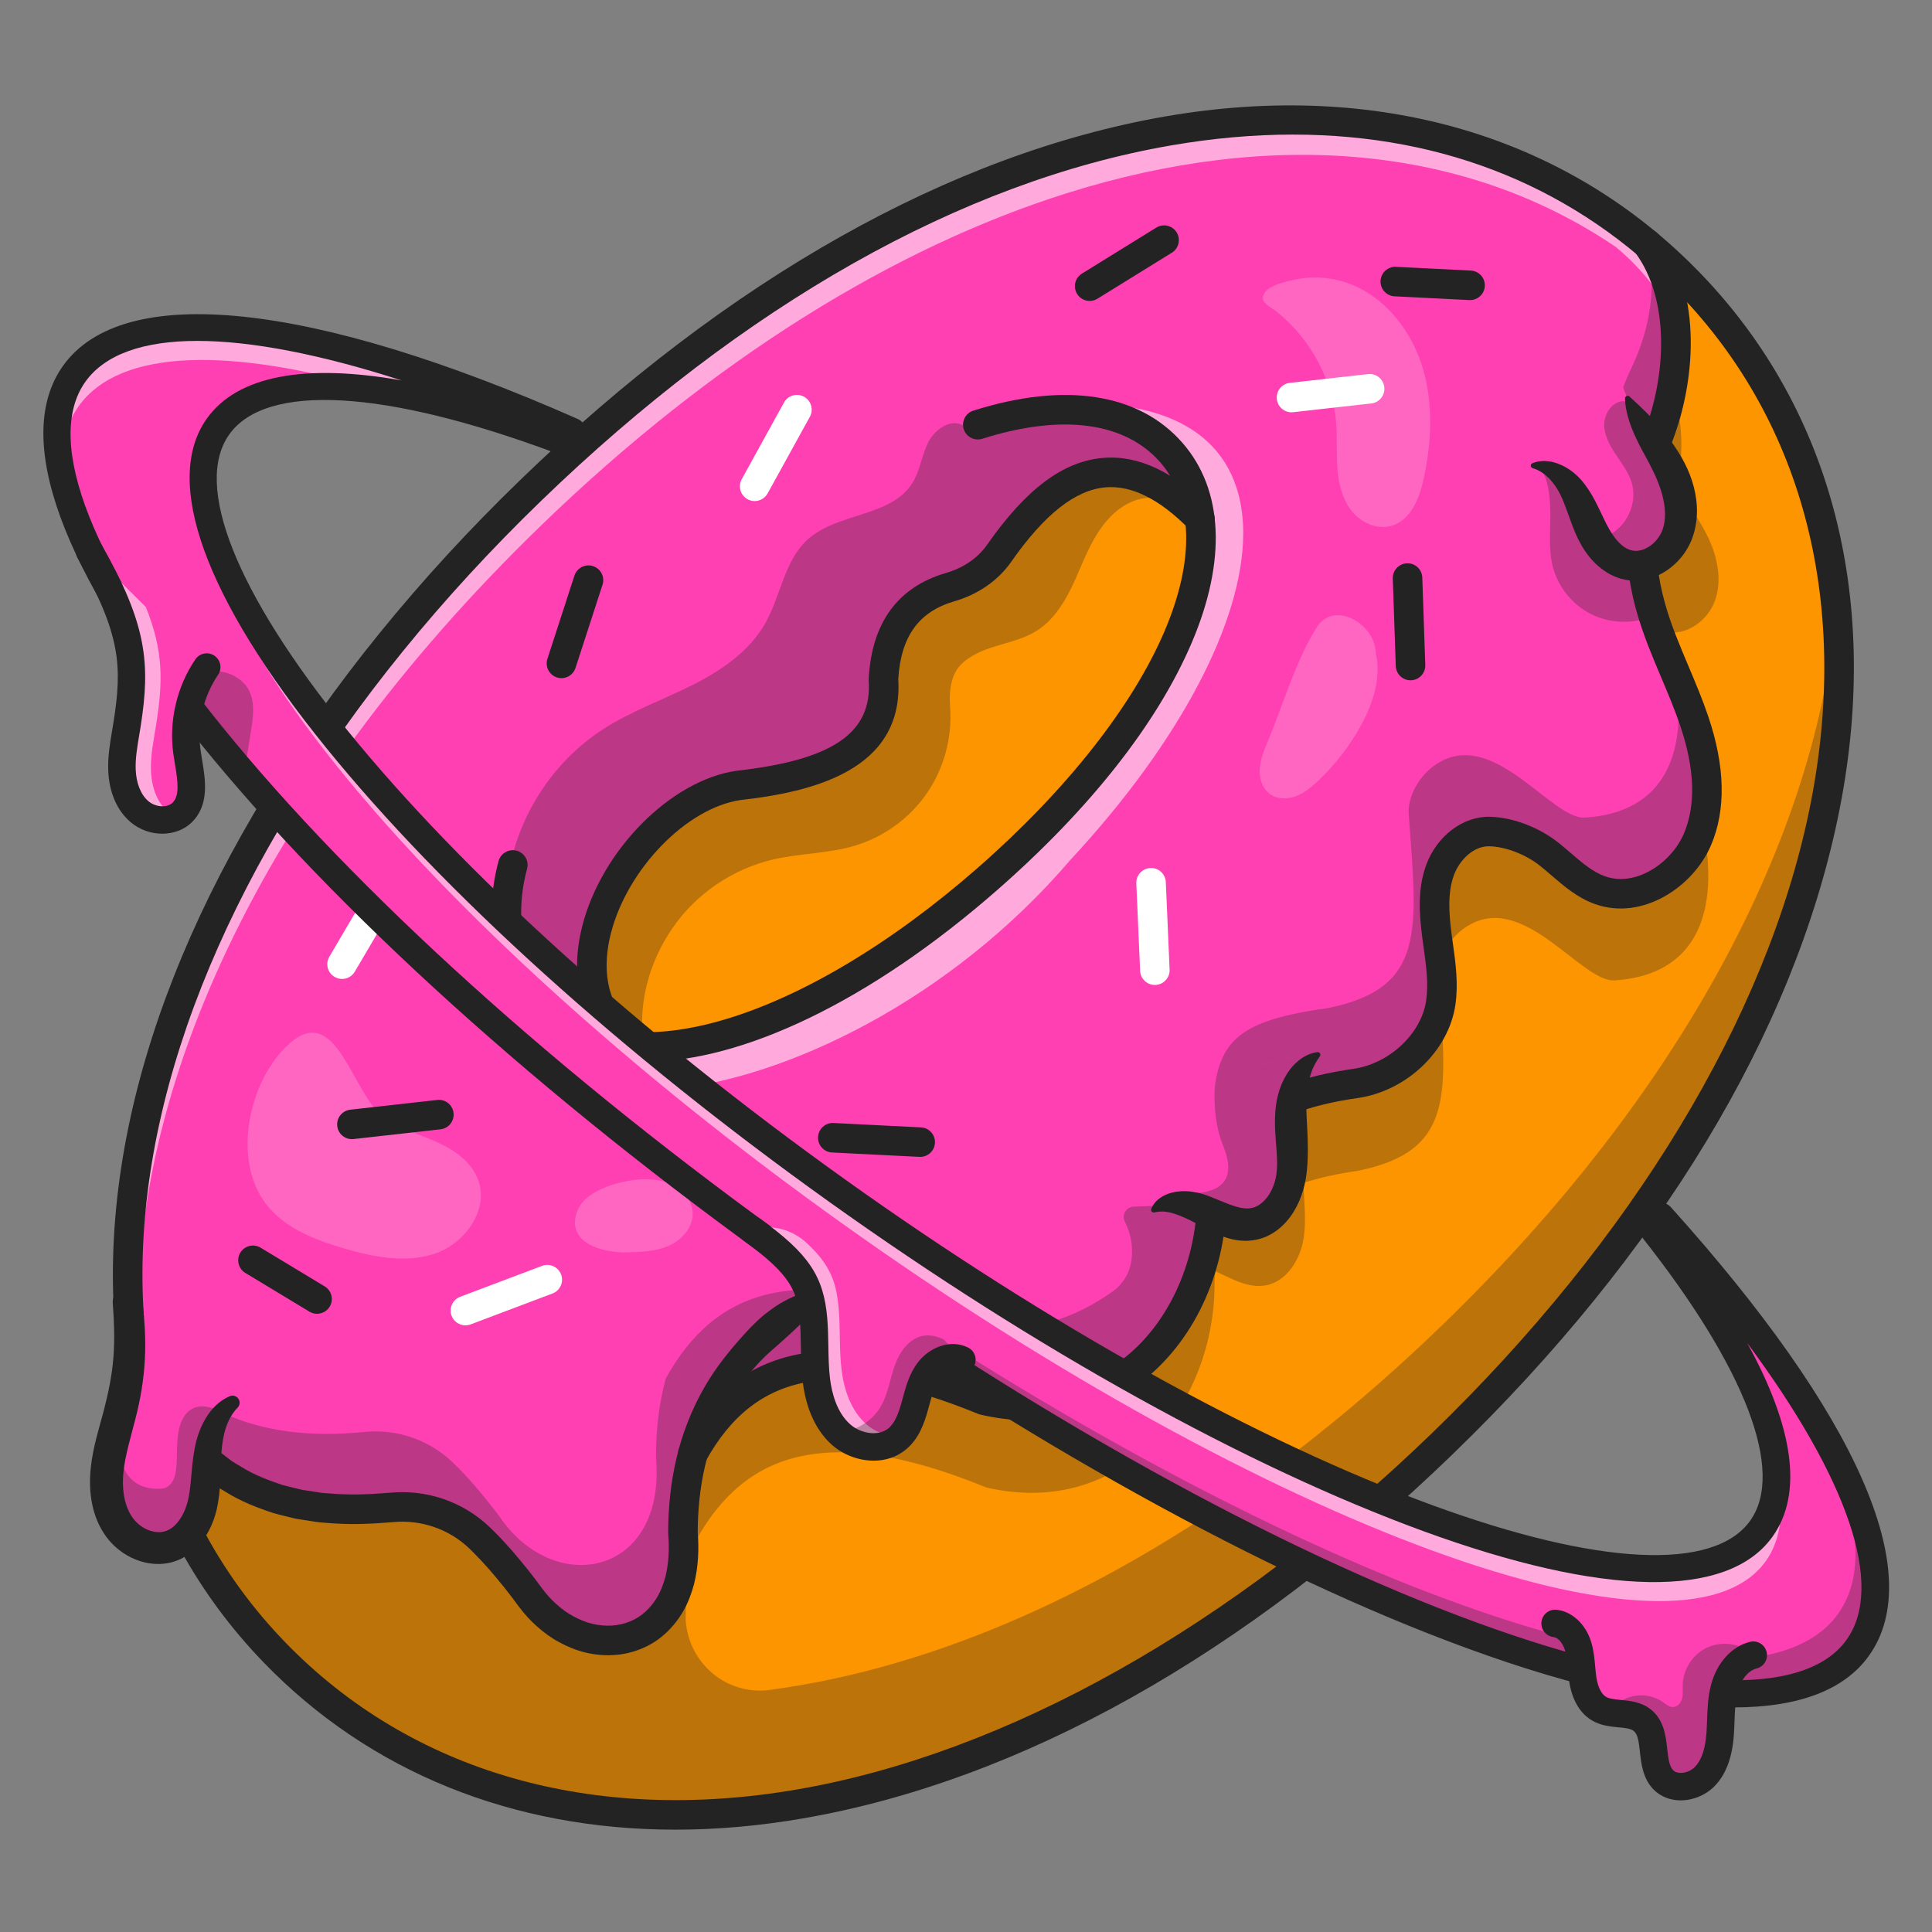 <?xml version="1.0" encoding="UTF-8"?><svg id="Layer_1" xmlns="http://www.w3.org/2000/svg" viewBox="0 0 2110.55 2110.55"><rect x="0" y="0" width="2110.55" height="2110.55" fill="#808080" stroke="none"/><defs><style>.cls-1{opacity:.3;}.cls-1,.cls-2,.cls-3,.cls-4{fill:none;}.cls-2{opacity:.4;}.cls-3{opacity:.55;}.cls-5{fill:#fc9500;}.cls-6{fill:#fff;}.cls-7{fill:#ff40b2;}.cls-8{fill:#822c43;}.cls-9{fill:#232323;}.cls-10{fill:#792937;}.cls-4{opacity:.2;}</style></defs><path class="cls-5" d="m1845.62,309.37c290.89,300.66,189.75,822.93-270,1267.72-183.61,177.6-377.66,297.7-563.08,358.64-45.45,14.98-90.33,26.4-134.58,34.17-226.47,40.23-432.01-13.72-578.22-164.86-95.82-99.11-148-222.38-158.48-359.05-21.33-278.21,130.18-612.01,438.4-910.2C994.12,134.81,1453.75,28.46,1753.38,231.72c32.8,22.17,63.61,48.01,92.25,77.65Z"/><g class="cls-1"><path class="cls-9" d="m1575.6,1577.09c-183.6,177.6-377.65,297.7-563.05,358.65-45.45,15-90.35,26.4-134.6,34.15-226.45,40.25-432-13.7-578.2-164.85-44.1-45.6-78.95-96.35-104.75-151.15-20.25-42.95-34.9-88.35-44.05-135.8,22.45,44.1,44.4,53.85,66.8,49.5,31.1-6.05,63.05-39.25,98.15-45.65,73.35-13.35,203.35,56.65,313.6,103.35,110.3,46.65,19.75-66.7,163.1-236.7,143.3-170,136.65-16.65,310,22.15,173.3,38.8,86.65-105.45,156.5-212.15,69.85-106.65,120.15-110,178.65-178.45,58.5-68.5-18.5-138.2,151.45-268.25,126.35-96.7,141.1-329.05,140.35-441.9,9.1,5.4,18,11.1,26.8,17.05,70.8,58.95,91.25,133.55,75.3,204,11.8,19.05,25.45,37.05,34.9,57.3,9.85,21.2,14.8,46,6.85,67.95-7.95,21.95-31.7,39.05-54.4,33.75-11.2-2.65-20.4-9.95-27.7-19.1-1.75,37.85,6,75.8,24.1,110.25,62.95,119.85,88.7,280.45-51.4,289.8-35.7,2.4-96.15-93.1-156.45-61.9-27.2,14.05-37.4,42.4-36.35,57.05,9.2,127.45,19.75,190.95-87.55,212.8-22.05,3.15-42,7.5-59.7,13.25.45,20.05,3.2,40.15.25,59.95-3.55,23.7-18.65,48.3-42.3,52.15-4.3.7-8.6.7-12.8.15-14.25-1.85-27.9-9.55-41.3-15.7-.45,3.15-.8,6.35-1,9.65,1.8,134.75-98.75,261.3-249.2,226.6-10.05-4.1-19.85-7.85-29.35-11.35-72.1-26-129.35-32.9-175.3-22.4-49.45,11.2-85.8,42.75-113.25,92.45-7.2,26.55-10.8,55.25-10.7,86.25.05.35.05.7.1,1.05,3.75,46.7,45.1,81.3,91.55,75.15,12.35-1.65,24.8-3.6,37.3-5.8,44.25-7.8,89.15-19.2,134.6-34.2,185.4-60.95,379.45-181.05,563.05-358.65,263-254.4,408.65-534.2,430.65-783.35,26.05,278.5-120.95,613.3-430.65,912.95Z"/></g><g class="cls-1"><path class="cls-8" d="m217.75,1567.59c-22.4,4.35-44.35-5.4-66.8-49.5-4.6-23.55-7.8-47.6-9.7-72.1-2.95-38.3-2.6-77.6,1-117.8,8.2,86.25,33.2,166.95,75.5,239.4Z"/><path class="cls-9" d="m208.53,1571c-22.76,0-41.96-16.72-59.8-51.79l-.23-.65c-4.54-23.24-7.82-47.59-9.74-72.38-2.94-38.18-2.6-77.95,1-118.22h4.98c8.26,86.88,33.55,167.08,75.17,238.36l1.78,3.04-3.46.67c-3.3.64-6.54.96-9.7.96Zm-55.19-53.75c23.14,45.29,44.14,50.55,60.43,48.45-36.68-63.78-60.49-134.56-70.93-210.76-1.66,30.9-1.36,61.36.91,90.84,1.9,24.48,5.12,48.52,9.59,71.46Z"/></g><path class="cls-7" d="m1153.51,173.09c-187.76,59.1-385.4,180.42-573.84,362.7-308.22,298.19-459.73,631.99-438.4,910.2,40.59,154.54,139.75,215.44,286.13,200.78,35.48-3.57,71.05,8.66,96.68,33.39,17.59,16.89,34.34,37.05,50.74,58.58,59.77,89.19,182.37,65.79,171.23-64.14-.09-30.96,3.48-59.67,10.68-86.22,27.49-49.7,63.79-81.26,113.28-92.46,45.93-10.53,103.2-3.6,175.27,22.42,9.5,3.49,19.3,7.21,29.38,11.32,150.42,34.72,251-91.86,249.2-226.62,4.33-68.19,60.38-105.74,156.85-119.44,107.29-21.86,96.74-85.31,87.54-212.8-1.06-14.64,9.15-43,36.33-57.05,60.32-31.19,120.75,64.32,156.49,61.93,140.08-9.37,114.35-169.99,51.38-289.8-32.95-62.72-31.72-137.22-.97-201.08,40.1-83.36,29.5-180.17-58.07-253.08-163.49-110.87-374.5-129.63-599.87-58.63Zm-346.77,684.9c94.83-10.63,163.72-38.58,158.38-116.01,2.83-49.76,23.35-86.08,72.8-100.55,21.51-6.31,40.76-18.78,53.66-37.16,54.84-78.33,125.2-133.22,219.31-37.3-11.63,166.62-107.67,257.48-171.37,335.94-162.17,199.74-448.8,240.58-448.8,240.58-109.5-81.98,6.14-269.56,116.02-285.51Z"/><g class="cls-1"><path class="cls-8" d="m150.95,1518.09c-2.9-5.55-5.75-11.7-8.6-18.45.2,14,.85,27.9,1.9,41.65,11.95,45.5,28.95,82.9,50.75,112.6-20.25-42.95-34.9-88.35-44.05-135.8Z"/><path class="cls-9" d="m192.99,1655.37c-22.07-30.06-39.28-68.23-51.15-113.44-1.14-14.46-1.79-28.53-1.98-42.25l-.18-12.81,4.99,11.81c2.92,6.93,5.71,12.9,8.51,18.26l.24.68c9.13,47.37,23.89,92.86,43.86,135.21l-4.28,2.54Zm-47.84-143.33c.32,9.62.85,19.36,1.6,29.06,8.42,31.94,19.61,60.44,33.37,84.96-13.8-34.18-24.38-70.09-31.55-107.14-1.14-2.19-2.28-4.48-3.42-6.88Z"/></g><g class="cls-1"><path class="cls-9" d="m1803.25,287.49c4.3,38.75-3.55,78.1-21.2,114.8-30.75,63.85-31.95,138.4,1,201.1,2.5,4.8,4.95,9.65,7.35,14.55-6.6-44.75.85-91.25,21.05-133.15,30.55-63.45,31.65-134.75-8.2-197.3Z"/><path class="cls-9" d="m1761.05,975.69c-35.75,2.4-96.2-93.15-156.5-61.95-27.2,14.05-37.4,42.45-36.35,57.05,9.25,127.5,19.8,190.95-87.5,212.8-96.5,13.7-152.55,51.25-156.85,119.45,1.8,134.75-98.8,261.35-249.2,226.6-10.1-4.1-19.9-7.8-29.4-11.3-72.05-26-129.35-32.95-175.25-22.4-49.5,11.2-85.8,42.75-113.3,92.45-7.2,26.55-10.75,55.25-10.65,86.2,11.15,129.95-111.5,153.35-171.25,64.15-16.4-21.55-33.15-41.7-50.75-58.6-25.6-24.7-61.2-36.95-96.65-33.35-146.4,14.65-245.55-46.25-286.15-200.79,1.15-.44.78-.3,1.93-.75,50.89,94.15,137.74,130.76,254.81,119.03,35.5-3.6,71.05,8.65,96.7,33.35,17.55,16.9,34.3,37.05,50.7,58.6,59.8,89.2,182.4,65.8,171.25-64.15-.1-30.95,3.45-59.65,10.65-86.2,27.5-49.7,63.8-81.25,113.3-92.45,45.95-10.55,103.2-3.6,175.25,22.4,9.5,3.5,19.3,7.2,29.4,11.3,62.64,14.48,121.98-2.03,169.79-35.94,9.82-6.96,17.12-17.18,19.91-28.89.02-.07.03-.14.05-.22,3.65-15.86,1.25-32.87-6.11-47.32-3.74-7.35,1.01-16.12,9.25-16.53,19.15-.95,41.26-1.75,56.91-2.85.05,1.65.05,3.3-.05,5,19.9-36.65,31.05-77.3,30.5-117.2,4.35-68.2,29.35-88.4,125.8-102.1,107.3-21.85,96.75-85.3,87.55-212.8-1.05-14.6,9.15-43,36.3-57.05,60.35-31.2,120.75,64.35,156.5,61.95,100.3-6.7,115.6-90.95,93.1-182.25,53.4,116,66.85,256.05-63.7,264.75Z"/></g><g class="cls-1"><path class="cls-8" d="m1790.4,617.94c3.4,23.45,10.65,46.4,22,67.95,4.3,8.2,8.4,16.55,12.35,25.05-7.7-31.1-19.75-63.05-34.35-93Z"/><path class="cls-9" d="m1822.49,711.99c-4.04-8.7-8.18-17.09-12.3-24.94-11.25-21.37-18.74-44.5-22.26-68.75l-2.3-15.85,7.02,14.4c15.13,31.03,27.07,63.36,34.53,93.49l-4.69,1.66Zm-25.71-74.34c4.02,16.42,9.99,32.18,17.84,47.07.06.12.12.23.18.34-5.01-15.65-11.07-31.6-18.01-47.41Z"/></g><g class="cls-3"><path class="cls-6" d="m1753.4,231.74c-163.5-110.9-374.5-129.65-599.9-58.65-187.75,59.1-385.4,180.45-573.85,362.7-308.2,298.2-459.7,632-438.4,910.2,3.45,13.1,7.3,25.55,11.6,37.3-21-278.05,130.55-611.5,438.45-909.45,188.45-182.3,386.1-303.6,573.85-362.7,225.4-71,436.4-52.25,599.9,58.6,31.05,25.85,52.45,54.75,65.3,84.95-8.5-43.85-33.05-86.4-76.95-122.95Z"/></g><g class="cls-2"><path class="cls-10" d="m1814,279.02c10.82,9.62,21.38,19.72,31.63,30.36,16.59,17.19,31.92,35.06,45.94,53.66-13.18-23.79-32.44-47.74-58.75-71.83-6.22-4.18-12.48-8.29-18.82-12.18Z"/><path class="cls-9" d="m1889.56,364.53c-13.77-18.28-29.16-36.25-45.74-53.42-9.93-10.3-20.52-20.47-31.49-30.22l2.97-4c5.51,3.38,11.34,7.15,18.91,12.24,26.01,23.76,45.94,48.14,59.54,72.69l-4.18,2.71Z"/></g><g class="cls-3"><path class="cls-6" d="m1148.04,894.16c-323.61,341.11-620.45,289.38-594.89,86.2-105.94,313.31,356.63,262.54,616.11-40.92,241.6-260.19,271.22-525-27.55-496.39,252.55,9.66,189.13,251.18,6.33,451.11Z"/></g><g class="cls-3"><path class="cls-6" d="m427.39,1646.77c-12.58,1.26-24.75,1.98-36.67,2.11,28.45,6.33,59.7,8.27,93.65,5.85-17.87-7.08-37.41-9.89-56.98-7.95Z"/><path class="cls-9" d="m456.92,1658.22c-23.71,0-46.06-2.3-66.74-6.9l-21.13-4.7,21.65-.24c11.77-.13,23.69-.82,36.45-2.09h0c19.72-1.94,39.83.85,58.15,8.12l10.18,4.04-10.93.78c-9.39.67-18.62,1-27.64,1Zm-43.1-7.78c18.08,2.44,37.26,3.29,57.36,2.51-14.09-3.86-28.92-5.15-43.53-3.69-4.71.47-9.31.86-13.83,1.18Z"/></g><path class="cls-9" d="m737.83,1998.76c-177.36,0-333.75-62.73-449.68-182.55-144.97-149.84-196.7-361.23-145.66-595.22,50.75-232.67,202.04-480.13,426-696.81,226.45-219.09,470.15-356.37,704.74-397.02,231.14-40.03,438.54,20.69,583.99,171.03h0c145.46,150.35,198.97,361.41,150.68,594.29-49.01,236.38-194.61,477.12-421.04,696.19-226.44,219.07-471.86,356.63-709.73,397.79-47.57,8.24-94.12,12.3-139.29,12.3ZM1412.63,147.01c-43.18,0-87.87,3.96-133.91,11.94-228.19,39.54-466.03,173.85-687.82,388.42-219.44,212.3-367.5,453.97-416.91,680.5-48.66,223.11.11,424.09,137.33,565.92,137.81,142.44,336.79,199.57,560.29,160.9,228.16-39.49,474.2-177.71,692.8-389.19,218.6-211.49,364.88-452.83,411.89-679.56,46.05-222.1-4.48-422.87-142.28-565.31-110.99-114.73-254.94-173.61-421.39-173.61Z"/><path class="cls-9" d="m705.61,1159.85c-52.9,0-96.97-16.68-127.73-51.24-38.18-42.95-50.31-104.14-33.26-167.88,2.3-8.61,11.14-13.7,19.75-11.42,8.6,2.3,13.72,11.14,11.41,19.75-14.19,53.08-4.64,103.42,26.2,138.11,77.96,87.6,273.92,29.14,465.95-138.97,96.74-84.68,169.3-176.63,204.33-258.9,33.03-77.58,31.29-143.06-4.9-184.39-38.46-43.99-107.46-53.08-194.3-25.58-8.5,2.69-17.55-2.01-20.25-10.51-2.69-8.49,2.02-17.55,10.51-20.24,99.82-31.6,180.9-19.15,228.32,35.09,44.79,51.15,48.46,128.67,10.31,218.27-37.43,87.91-111,181.46-212.77,270.53-139.13,121.8-278.69,187.38-383.57,187.38Z"/><path class="cls-9" d="m690.74,1159.63c-3.36,0-6.75-1.05-9.65-3.22-44.32-33.18-60.31-84.56-45.03-144.67,21.15-83.14,96.66-159.27,168.34-169.7.17-.02.35-.04.52-.06,104.97-11.8,148.06-41.37,144.09-98.88-.05-.67-.05-1.35-.01-2.02,3.45-61.04,31.84-99.78,84.38-115.14,19.21-5.62,34.76-16.29,44.97-30.88,42.76-61.08,83.09-91.22,126.9-94.84,38.48-3.24,77.88,15.48,117.13,55.48,6.24,6.36,6.14,16.57-.22,22.81-6.36,6.25-16.57,6.15-22.81-.22-32.21-32.82-62.97-48.31-91.44-45.92-33.06,2.73-66.8,29.29-103.13,81.19-14.46,20.66-36.02,35.65-62.35,43.34-38.84,11.36-58.29,38.39-61.17,85.04,6.2,100.17-95.3,123.37-172.47,132.07-58.85,8.73-123.59,75.38-141.48,145.7-8.39,33-9.46,79.03,33.1,110.89,7.13,5.34,8.58,15.44,3.24,22.58-3.17,4.23-8.02,6.46-12.92,6.46Z"/><path class="cls-9" d="m146.43,1444.34c5.6,7.49,9.87,15.15,13.93,22.81,4.17,7.59,8.41,14.99,11.93,22.64,3.64,7.59,7.8,14.8,11.52,22.25,1.69,3.82,4.13,7.16,6.19,10.73l6.18,10.7c4.39,6.91,9.12,13.56,13.63,20.39l7.72,9.43c2.62,3.1,4.98,6.48,8.02,9.16,5.86,5.56,11.33,11.66,18,16.27l9.64,7.37c3.4,2.19,6.92,4.19,10.36,6.31,13.72,8.61,29.01,14.46,44.47,19.65,3.93,1.14,7.96,1.99,11.93,3.01,4.01.89,7.91,2.18,12.01,2.77l12.26,1.88c4.09.63,8.15,1.37,12.34,1.52,16.57,1.49,33.36,1.76,50.21.8l26.39-1.85c9.94-.46,19.92.17,29.72,1.85,19.59,3.36,38.42,10.98,54.83,22.23l6.04,4.38,5.79,4.7,5.53,5.02,4.95,4.85c6.51,6.5,12.7,13.21,18.68,20.03,11.85,13.67,23.25,27.74,33.53,42.05,4.85,6.35,9.84,12.12,15.64,17.17,5.68,5.1,11.81,9.65,18.39,13.16,6.55,3.57,13.42,6.43,20.49,8.18,7.07,1.7,14.27,2.41,21.31,2.01,14.08-.77,27.48-6.14,37.59-15.7,5.09-4.73,9.44-10.37,13.03-16.64,3.55-6.32,6.09-13.36,8.14-20.62,3.69-14.75,4.53-30.74,3.17-46.85v-.07c-.04-.42-.06-.86-.06-1.28,0-27.22,2.69-54.7,9.05-81.57,6.33-26.85,16.43-53.03,30.26-77.11,13.71-24.23,31.68-45.54,50.5-65.67,4.9-4.83,9.79-9.74,15.11-14.09,5.49-4.13,10.89-8.4,16.78-11.94,5.94-3.45,12.05-6.65,18.51-9.14,6.63-2.23,13.37-4.19,20.73-4.88,3.29-.31,6.21,2.11,6.52,5.41.12,1.26-.16,2.46-.74,3.49l-.15.27c-3.61,6.44-7.83,11.61-12.16,16.51-4.27,4.96-8.61,9.64-13.28,13.84-4.55,4.34-9.04,8.64-13.73,12.71-4.7,4.05-9.11,8.36-13.91,12.3-18.77,16.21-33.87,36.1-46.2,57.29-12.22,21.31-21.16,44.43-26.83,68.48-5.7,24.05-8.18,48.98-8.18,74.05l-.06-1.34c1.58,18.85.76,38.41-4.1,57.75-2.67,9.63-6.13,19.2-11.19,28.23-5.1,8.98-11.54,17.42-19.33,24.62-15.47,14.64-36.66,23.12-57.58,24.18-10.48.6-20.93-.48-30.93-2.91-9.99-2.48-19.46-6.41-28.3-11.24-8.89-4.79-16.98-10.78-24.35-17.39-7.45-6.5-14.01-14.08-19.79-21.67-10.2-14.21-20.97-27.44-32.1-40.3-5.6-6.37-11.32-12.58-17.24-18.48l-4.45-4.37-4.22-3.84-4.43-3.6-4.62-3.35c-12.56-8.62-27.03-14.48-42.06-17.05-7.51-1.29-15.16-1.77-22.76-1.42l-26.15,1.84c-18.21,1.04-36.61.77-55.01-.9-4.6-.19-9.19-.98-13.78-1.69l-13.77-2.13c-4.59-.68-9.1-2.09-13.65-3.12-4.53-1.16-9.1-2.15-13.59-3.47-17.8-5.89-35.52-12.77-51.63-22.8-4.04-2.47-8.14-4.85-12.1-7.43l-11.31-8.59c-7.86-5.37-14.28-12.35-21.4-18.6-3.64-3.06-6.53-6.79-9.76-10.23l-9.45-10.54c-5.61-7.49-11.31-15.02-16.4-22.86-4.55-8.12-9.48-16.12-13.26-24.57-1.86-4.24-3.56-8.54-5.33-12.81-1.72-4.28-3.67-8.48-4.81-12.94-2.48-8.85-4.92-17.71-6.17-26.81-.94-9.18-1.66-18.35-1.05-27.69.2-3.12,2.89-5.48,6.01-5.28,1.71.11,3.19.97,4.15,2.24l.24.32Z"/><path class="cls-9" d="m756.7,1604.56c-2.64,0-5.31-.65-7.78-2.01-7.8-4.31-10.63-14.12-6.32-21.92,62.53-113.24,169.62-134.36,336.94-66.39,56.55,12.74,108.49,1.67,150.26-32.03,49.01-39.52,78.87-108.11,77.92-178.99,0-.41,0-.83.03-1.24,4.7-73.7,62.11-118.9,170.65-134.34,39.36-5.6,74.31-38.38,79.57-74.64,2.7-18.61,0-37.96-2.84-58.44-.45-3.26-.91-6.52-1.34-9.78-3.46-26.12-5.34-53.87,4.21-79.89,11.63-31.69,40.13-53.17,69.44-52.65,25.16.59,54.03,11.56,75.35,28.62,4.38,3.51,8.68,7.2,12.97,10.89,12.41,10.68,24.13,20.77,37.53,25.54,33.95,12.06,72.68-14.9,86.21-46.66,13.27-31.15,11.93-70.79-3.99-117.82-5.95-17.58-13.43-35.27-20.65-52.37-9.75-23.08-19.84-46.94-26.89-71.93-18.31-64.94-15.13-135.4,8.97-198.42,22.56-58.98,28.01-141.91-10.65-194.22-5.29-7.16-3.78-17.26,3.39-22.55,7.17-5.3,17.26-3.78,22.56,3.38,49.05,66.37,38.65,162.64,14.83,224.92-21.63,56.58-24.49,119.84-8.05,178.13,6.5,23.05,15.76,44.95,25.55,68.13,7.45,17.64,15.16,35.88,21.49,54.58,18.54,54.77,19.58,102.14,3.11,140.81-19.56,45.9-75.14,82.74-126.69,64.4-19.08-6.78-33.66-19.34-47.77-31.47-4-3.45-8-6.89-12.08-10.16-15.83-12.67-37.79-21.13-55.95-21.56-17.45-.16-32.54,15.54-38.4,31.51-7.14,19.46-5.43,42.52-2.52,64.55.42,3.18.87,6.37,1.31,9.57,3.04,21.81,6.18,44.37,2.82,67.52-7.33,50.49-53.31,94.32-106.95,101.94-92.26,13.12-139.03,47.1-142.96,103.86.91,81.53-32.68,157.71-89.93,203.88-50.08,40.39-111.98,53.55-179.01,38.06-.84-.19-1.67-.45-2.46-.78-154.01-62.85-243.05-47.42-297.74,51.62-2.94,5.33-8.45,8.33-14.13,8.33Z"/><path class="cls-7" d="m1410.25,1213.34c-.9,23.95,3.75,48.1.2,71.8-3.55,23.7-18.65,48.3-42.3,52.15-4.3.7-8.6.7-12.8.15-14.35-1.85-28.15-9.7-41.65-15.85-17.5-7.9-40.25-12.35-54.2.9,0,0-9.9-85.95,67.7-136.35l.6-.4c24.55-15.85,57.8-28.1,102.8-33,3.2-.4,1.32-2.16,4.67-2.46,10.7-.9-1.35,9.35-10,20-10.6,13.15-14.57,29.86-15.02,43.06Z"/><path class="cls-9" d="m1441.76,1154.1c-8.41,11.42-11.39,22.32-13.14,33.96-.81,5.78-1.33,11.61-1.48,17.5-.12,2.95-.09,5.87.05,8.86.12,3.09.16,6.21.39,9.41.65,12.77,1.5,26.67.97,41.64-.27,7.49-.87,15.15-2.24,23.09-1.47,8.19-3.79,16.12-7.13,23.79-3.41,7.61-7.67,15.09-13.62,21.8-5.85,6.72-13.37,12.8-22.43,16.76-9.08,3.92-19.43,5.25-28.64,4.25-9.3-.98-17.42-3.68-24.56-6.78-7.12-3.12-13.45-6.52-19.23-9.79-3-1.66-5.57-3.02-8.11-4.29-2.58-1.31-5.17-2.58-7.77-3.71-5.2-2.38-10.31-4.34-15.61-5.76-2.64-.65-5.31-1.11-8.28-1.35-2.87-.03-6,.16-9.57.95l-.33.07c-1.59.35-3.16-.65-3.51-2.24-.13-.6-.07-1.2.14-1.74,1.54-3.83,4.17-7.49,7.61-10.3,3.41-2.83,7.46-4.95,11.66-6.41,8.42-2.78,17.17-3.05,25.27-1.97,4.07.56,8.04,1.42,11.87,2.61,3.91,1.13,7.57,2.7,10.81,3.95,6.66,2.59,12.68,5.3,18.3,7.37,5.6,2.03,10.7,3.64,15.11,4.1,4.45.62,8.16.17,11.87-.96,7.32-2.51,14.99-9.95,19.43-19.9,2.29-4.89,3.93-10.25,4.7-15.63.87-5.64.97-11.77.76-18.03-.43-12.56-2.38-26.09-2.27-40.84.06-3.67.16-7.43.47-11.22.38-3.88.92-7.83,1.64-11.71,1.55-7.75,3.99-15.43,7.71-22.65,3.69-7.18,8.55-14.03,14.92-19.37,6.18-5.42,13.87-9.25,21.67-10.19,1.59-.19,3.03.94,3.22,2.53.09.76-.12,1.48-.54,2.06l-.1.14Z"/><path class="cls-7" d="m255.15,1531.64c-4.85,3.1-8.9,6.95-12.35,11.4-8.65,11.1-13.25,25.65-15.3,39.85-2.9,19.85-1.85,40.2-6.2,59.8-4.3,19.55-15.6,39.3-34.45,46.15-20.6,7.45-44.7-3.5-57.15-21.5-12.5-18-15.05-41.3-12.55-63.05,1.75-15.2,5.7-29.95,9.75-44.75,1.75-6.4,3.5-12.75,5.05-19.2,10.65-43.1,11.7-74.2,7.3-118.4l115.9,109.7Z"/><path class="cls-9" d="m155.3,1420.34c2.65,20.94,4.17,42.66,2.95,64.65-1.11,21.98-4.86,43.7-10.18,64.44-5.27,20.7-11.15,39.74-13.13,57.88-2.03,17.86.44,35.61,8.39,48.36,3.72,6.06,9.19,11.11,15.58,14.37,6.34,3.25,13.17,4.43,18.87,3.33,5.66-.96,11.22-4.31,15.94-9.92,4.73-5.58,8.47-13.18,10.78-21.26,4.81-16.48,3.87-37.13,8.07-59.28,2.03-11.25,5.73-22.65,11.88-33.05,6.01-10.36,15.2-19.91,26.62-24.67,3.94-1.64,8.46.22,10.1,4.16,1.21,2.91.52,6.13-1.51,8.28l-.39.41c-12.07,12.76-16.03,30.37-17.35,48.76-1.27,18.8.07,40.11-5.6,63.88-3.06,11.84-8.05,23.51-16.34,34.05-8.16,10.46-20.62,19.62-35.38,22.61-14.67,3.01-29.24.07-41.34-5.87-12.15-5.93-22.6-15.26-29.93-26.67-7.17-11.08-11.38-23.44-13.36-35.55-2.02-12.15-2.03-24.13-.81-35.75,2.44-23.11,9.29-43.7,14.33-63,4.98-19.3,8.95-38.41,10.41-57.73,1.54-19.31.75-39.06-.69-59.25-.64-8.89,6.05-16.61,14.93-17.25,8.57-.62,16.07,5.65,17.16,14.07Z"/><path class="cls-7" d="m1767.09,390.09c-.28,23.35,9.85,45.6,22,65.54s26.58,38.61,36.44,59.78c9.86,21.17,14.82,45.96,6.87,67.93-7.94,21.96-31.69,39.07-54.43,33.75-17.2-4.02-29.64-19.08-37.71-34.79-8.06-15.71-13.14-32.97-22.8-47.75-9.66-14.78-25.74-27.26-43.34-25.78"/><path class="cls-9" d="m1780.06,433.16c12.9,11.7,24.07,22.5,34.87,35.16,5.36,6.28,10.35,13.09,15.14,20.32,4.89,7.2,9.31,14.9,13.19,23.33,7.54,16.81,12.19,36.02,9.97,56.29-1.21,10.11-3.86,20.09-9.24,29.73-5.19,9.4-12.4,17.27-20.92,23.6-8.55,6.26-18.83,10.8-30.25,12.32-5.72.56-11.64.57-17.45-.61-5.73-1.1-11.18-3.13-16.15-5.73-19.91-10.77-31.08-28.64-38.09-44.91-6.91-16.26-10.86-31.03-16.94-43.06-2.99-6-6.89-11.66-11.59-16.67-4.82-4.85-10.46-9.14-18.25-11.48l-.14-.04c-1.5-.45-2.35-2.03-1.9-3.53.25-.83.85-1.46,1.59-1.78,8.62-3.74,19.41-3.05,28.5.58,9.29,3.49,17.38,9.44,24.04,16.64,13.17,14.68,19.62,31.45,26.33,44.85,3.33,6.85,6.5,12.6,10.3,17.9,3.78,5.19,7.96,9.51,12.36,12.19,4.45,2.75,8.87,3.82,13.68,3.43,2.43-.32,4.94-.89,7.44-1.91,2.44-1.17,4.93-2.45,7.19-4.26,4.6-3.42,8.43-8.2,10.92-13.22,2.41-4.79,3.81-10.99,4.19-17.14.62-12.48-2.6-26.09-7.89-39.25-2.65-6.59-5.99-13.33-9.5-20.17-3.6-6.82-7.61-13.69-11.27-21.05-7.23-14.6-14.34-31.14-15.02-49.28-.06-1.6,1.19-2.95,2.8-3.01.79-.03,1.51.26,2.06.74l.04.03Z"/><g class="cls-1"><path class="cls-9" d="m1293.86,560.6c-11.72-16.5-35.81-20.73-54.76-13.63-18.95,7.1-33.21,23.26-43.32,40.78-10.11,17.53-16.82,36.79-25.73,54.95-8.92,18.16-20.61,35.78-37.77,46.51-13.05,8.16-28.32,11.78-43.05,16.23-14.73,4.45-29.74,10.21-40.29,21.41-10.55,11.2-12.29,29.86-11.08,45.2,2.6,33-6.4,66.8-25.08,94.13-18.68,27.33-46.9,47.99-78.59,57.55-29.12,8.78-60.25,8.31-89.87,15.23-44.13,10.31-84.07,37.58-109.73,74.93-25.66,37.35-37.86,82.57-31.66,127.46-44.55,2.29-89.7-17.97-117.6-52.78-27.91-34.81-36.69-86.02-30.32-130.18,9.44-65.37,48.28-125.93,103.77-161.77,30.14-19.47,64.3-31.66,96.41-47.67s63.4-37.14,80.99-68.42c16.83-29.93,20.62-68.1,46.07-91.16,32.83-29.75,91.69-24.41,114.77-62.23,8.13-13.33,9.85-29.64,16.8-43.62,6.95-13.98,23.44-26.01,37.53-19.28,50.45-24.49,113.29-27.93,166.44-10.04,53.15,17.89,97.22,66.97,99.56,123-2.6-6.92-16.27-14.93-23.46-16.61Z"/></g><g class="cls-1"><path class="cls-9" d="m1774.24,438.14c-12.07-.08-21.31,12.37-21.76,24.43-.45,12.06,5.58,23.38,12.26,33.43,6.68,10.06,14.3,19.82,17.77,31.38,6.64,22.12-5.31,48.26-26.38,57.71-5.59-17.83-14.86-32.4-25.87-47.5-11.01-15.09-28.41-26.82-47.07-26.08,9.46,14.76,10.54,36.39,10.4,53.93-.14,17.53-1.71,35.34,2.39,52.39,5.43,22.59,21.19,42.48,41.94,52.94,20.75,10.46,46.11,11.3,67.5,2.23-1.96-17.22-3.08-36.28-5.04-53.5,24.68-10.38,42.85-35.92,45.13-62.59,1.99-23.29-7.28-46.41-21-65.34-13.71-18.92-32.48-38.27-50.26-53.43Z"/></g><g class="cls-1"><path class="cls-9" d="m1410.45,1285.14c-3.55,23.7-18.65,48.3-42.3,52.15-4.3.7-8.6.7-12.8.15-28.9-15.8-59.85-33.6-59.85-33.6,46.85.6,53.15-21.9,40.65-52.3s-8.95-65.4-8.95-65.4l.6-.4c24.55-15.85,57.8-28.1,102.8-33,3.4,7.2-5.33,17.54-5.33,17.54-10.6,13.15-14.57,29.86-15.02,43.06-.9,23.95,3.75,48.1.2,71.8Z"/></g><g class="cls-1"><path class="cls-9" d="m242.8,1543.04c-8.65,11.1-13.25,25.65-15.3,39.85-2.9,19.85-1.85,40.2-6.2,59.8-4.3,19.55-15.6,39.3-34.45,46.15-20.6,7.45-44.7-3.5-57.15-21.5-12.5-18-15.05-41.3-12.55-63.05,1.75-15.2,5.7-29.95,9.75-44.75,1.85,4.1,2.9,9.2,2.95,15.5.65,61.3,50,50.65,50,50.65,22.5-8.75,6.3-51.25,20-76.25,13.8-25,42.95-6.4,42.95-6.4Z"/></g><g class="cls-4"><path class="cls-6" d="m423.28,1223.94c17.4,10.43,37.28,15.9,55.68,24.46,18.4,8.55,36.31,21.43,43.37,40.45,11.91,32.07-13.52,68.53-45.73,80.05-32.21,11.52-67.92,4.5-100.77-5.09-31.82-9.28-64.68-22.08-85.02-48.26-37.77-48.6-19.12-135.76,25.17-175.34,53.56-47.86,69.29,60.94,107.29,83.72Z"/></g><g class="cls-4"><path class="cls-6" d="m704.68,1288.26c11.66-.06,23.62,1.95,33.61,7.96,9.99,6.01,17.73,16.5,18.37,28.15.88,15.71-11.21,29.81-25.54,36.31s-30.54,7.01-46.27,7.42c-25.6.65-67.24-9.77-54.32-44.9,9.12-24.78,51.48-34.81,74.14-34.94Z"/></g><path class="cls-6" d="m1410.84,450.4c-8.1,0-15.08-6.09-16.01-14.33-.99-8.85,5.38-16.83,14.23-17.83l85.37-9.57c8.88-.96,16.83,5.39,17.82,14.23.99,8.85-5.38,16.83-14.23,17.83l-85.37,9.57c-.61.07-1.22.1-1.82.1Z"/><path class="cls-6" d="m373.66,1069.42c-2.78,0-5.59-.72-8.16-2.23-7.68-4.52-10.24-14.4-5.72-22.08l48.47-82.39c4.52-7.68,14.4-10.23,22.08-5.72,7.68,4.52,10.24,14.4,5.72,22.08l-48.47,82.39c-3.01,5.11-8.39,7.95-13.92,7.95Z"/><path class="cls-6" d="m824.41,547.38c-2.63,0-5.3-.65-7.77-2.01-7.8-4.3-10.64-14.11-6.34-21.91l46.15-83.72c4.3-7.8,14.11-10.62,21.91-6.34,7.8,4.3,10.64,14.11,6.34,21.91l-46.15,83.72c-2.94,5.33-8.45,8.34-14.14,8.34Z"/><path class="cls-9" d="m384.42,1244.42c-8.1,0-15.08-6.09-16.01-14.33-.99-8.85,5.38-16.83,14.23-17.83l95-10.65c8.86-1.04,16.83,5.38,17.82,14.23.99,8.85-5.38,16.83-14.23,17.83l-95,10.65c-.61.07-1.22.1-1.82.1Z"/><path class="cls-9" d="m1540.88,743.15c-8.65,0-15.81-6.86-16.11-15.58l-3.27-95.54c-.3-8.9,6.67-16.37,15.57-16.67,8.9-.39,16.36,6.66,16.67,15.57l3.27,95.54c.3,8.9-6.66,16.37-15.57,16.67-.19,0-.38,0-.56,0Z"/><path class="cls-9" d="m1005.27,1263.8c-.27,0-.55,0-.82-.02l-95.48-4.78c-8.9-.44-15.75-8.02-15.3-16.91.45-8.9,8.05-15.82,16.92-15.3l95.48,4.78c8.9.44,15.75,8.02,15.3,16.91-.43,8.62-7.56,15.32-16.1,15.32Z"/><path class="cls-9" d="m1605.95,327.81c-.27,0-.54,0-.82-.02l-81.69-4.09c-8.9-.44-15.75-8.02-15.3-16.91.44-8.9,8.02-15.77,16.91-15.3l81.69,4.09c8.9.44,15.75,8.02,15.3,16.91-.43,8.62-7.56,15.32-16.09,15.32Z"/><path class="cls-9" d="m346.34,1435.2c-2.84,0-5.71-.75-8.32-2.33l-70.01-42.29c-7.62-4.6-10.07-14.52-5.47-22.14,4.61-7.62,14.52-10.08,22.14-5.46l70.01,42.29c7.62,4.6,10.07,14.52,5.47,22.14-3.03,5.01-8.36,7.79-13.82,7.79Z"/><path class="cls-9" d="m1190.38,328.76c-5.4,0-10.68-2.71-13.73-7.65-4.69-7.57-2.34-17.51,5.23-22.2l81.3-50.28c7.58-4.68,17.52-2.34,22.2,5.23,4.68,7.57,2.34,17.51-5.23,22.2l-81.3,50.28c-2.64,1.64-5.57,2.42-8.47,2.42Z"/><path class="cls-6" d="m508.43,1447.83c-6.52,0-12.65-3.98-15.09-10.43-3.15-8.33,1.06-17.64,9.39-20.79l89.43-33.76c8.33-3.14,17.64,1.06,20.79,9.39,3.15,8.33-1.06,17.64-9.39,20.79l-89.43,33.76c-1.88.71-3.8,1.04-5.69,1.04Z"/><path class="cls-6" d="m1261.58,1075.97c-8.59,0-15.73-6.77-16.1-15.43l-4.15-95.5c-.39-8.9,6.51-16.43,15.41-16.81,8.88-.44,16.43,6.51,16.81,15.41l4.15,95.5c.39,8.9-6.51,16.43-15.41,16.81-.24,0-.48.01-.71.01Z"/><path class="cls-9" d="m613.36,740.84c-1.65,0-3.33-.25-4.99-.79-8.47-2.75-13.11-11.85-10.36-20.32l29.53-90.92c2.75-8.47,11.85-13.11,20.32-10.36,8.47,2.75,13.11,11.85,10.36,20.32l-29.53,90.92c-2.21,6.82-8.54,11.15-15.34,11.15Z"/><g class="cls-4"><path class="cls-6" d="m1459.73,463.11c1.18,16.34.02,32.79,1.31,49.13s5.32,33.05,15.52,45.88c10.19,12.83,27.62,20.85,43.38,16.35,21.34-6.1,30.9-30.61,35.52-52.31,8.32-39.12,10.35-80.36-.86-118.75-11.21-38.39-36.91-73.65-73.21-90.45-20.39-9.44-44-12.15-66.02-7.65-8.87,1.81-26.8,5.74-32.92,13.32-8.98,11.14,4.21,15.31,13.39,22.8,36.47,29.72,60.51,74.67,63.9,121.69Z"/></g><g class="cls-4"><path class="cls-6" d="m1502.89,713.66c6.26,26.71-2.98,54.75-16.18,78.81-12.47,22.72-28.56,43.45-47.48,61.15-7.12,6.67-14.85,13.03-24.03,16.35-9.18,3.32-20.11,3.13-27.99-2.62-8.34-6.09-11.71-17.25-11.06-27.56.65-10.31,4.71-20.05,8.7-29.58,16.95-40.37,30.18-87.74,53.56-124.82,19.32-30.63,64.48-3.06,64.48,28.27Z"/></g><path class="cls-7" d="m862.97,1373.43C324.93,989.1-25.14,556.99,81.1,408.28c62.93-88.13,272.04-56.92,543.98,63.14-4.88,2.86-9.71,5.83-14.41,8.88-186.61-69.39-325.77-79.74-372.38-14.51-91.92,128.66,210.95,502.53,676.46,835.07,465.55,332.52,917.44,497.8,1009.33,369.15,44.63-62.48-3.84-182.82-118.85-328.15,2.99-4.32,5.91-8.73,8.83-13.17,187.63,208.53,276.12,386.3,215.39,471.33-106.2,148.72-628.51-42.29-1166.49-426.6Z"/><g class="cls-1"><path class="cls-9" d="m2029.48,1800.03c-94.85,132.9-521.8-5.4-995.35-310.4l11.8-15.9c460.15,290.1,869.4,418.85,962.05,289.15,34.4-48.1,21-125.85-31.1-222.1,69.45,113.35,91.25,205.1,52.6,259.25Z"/></g><g class="cls-3"><path class="cls-6" d="m416.19,426.97c-164.78-48.29-285.07-46.48-330.21,16.72-14.14,19.77-20.18,44.53-18.82,73.56-9.71-44.59-5.63-81.56,13.95-108.96,62.93-88.13,272.04-56.92,543.98,63.14-4.88,2.86-9.71,5.83-14.41,8.88-72.97-27.14-138.73-45.25-194.49-53.33Z"/></g><g class="cls-3"><path class="cls-6" d="m1928.96,1705.42c-91.89,128.65-543.78-36.63-1009.33-369.15C514.02,1046.54,231.9,725.41,226.81,562.47c39.21,171.13,309.96,468.38,687.96,738.39,465.55,332.52,917.44,497.8,1009.33,369.15,11.8-16.54,17.1-37.14,16.37-61.19,9.11,39.58,5.76,72.44-11.5,96.59Z"/></g><path class="cls-9" d="m1894.14,1865.18c-75.32,0-173.69-21.51-291.17-64.48-221.57-81.03-487.47-228.44-748.73-415.07h0c-261.29-186.65-486.97-390.39-635.47-573.7C66.46,623.92,13.23,477.47,68.9,399.56c65.58-91.84,270.51-70.65,562.24,58.14,5.15,2.27,8.59,7.24,8.92,12.86.32,5.62-2.53,10.95-7.38,13.79-4.95,2.91-9.6,5.77-13.82,8.52-3.98,2.59-8.96,3.14-13.41,1.48-185.35-68.93-314.72-76.15-354.95-19.84-39.59,55.42,7.3,173.12,128.65,322.91,126.94,156.7,320.25,331.15,544.33,491.23,224.09,160.06,451.81,286.36,641.22,355.63,181.06,66.23,307.6,72.44,347.18,17.01,38.3-53.61-4.86-166.65-118.41-310.12-4.09-5.17-4.33-12.41-.57-17.84,2.92-4.21,5.78-8.52,8.62-12.86,2.55-3.89,6.76-6.38,11.4-6.73,4.64-.36,9.18,1.46,12.29,4.92,203.65,226.33,280.52,400.38,216.45,490.08-26.88,37.64-77.14,56.43-147.52,56.44ZM215.64,372.41c-59.03,0-100.99,14.7-122.33,44.58-46.42,64.98,7.8,202.05,148.77,376.06,146.85,181.27,370.44,383.05,629.6,568.17h0c259.12,185.11,522.49,331.18,741.6,411.31,210.32,76.92,357.56,83.77,403.96,18.78,41.98-58.77,1.56-175.75-108.62-324.28,51.28,93,61.01,165.02,27.67,211.7-48.72,68.21-184.35,65.98-381.9-6.27-191.87-70.18-422.12-197.81-648.35-359.4-226.22-161.6-421.62-338.02-550.21-496.75-132.4-163.45-178.48-291.03-129.74-359.24,33.24-46.51,106.71-60.27,212.67-41.49-88.87-28.62-164.44-43.17-223.13-43.17Z"/><path class="cls-7" d="m1915.28,1808.13c-.95.25-1.85.5-2.75.8-14.8,5.05-24.8,20.1-28.8,35.4-4.3,16.25-3.4,33.35-4.6,50.1-1.25,16.8-5.15,34.4-16.95,46.4-11.75,12-33.35,15.5-45.15,3.5-16.55-16.9-4.5-50.6-23.1-65.25-6.4-4.95-14.45-6.1-22.7-6.9-8.35-.8-16.85-1.35-24-5.35-10.9-6.15-16.05-19.1-18-31.4-2-12.35-1.65-25.1-5.25-37.1-3.65-11.95-12.75-23.5-25.15-24.85l165.75,26.55,47.55,7.6,3.15.5Z"/><path class="cls-9" d="m1836.05,1966.77c-11.6,0-22.15-4.23-29.7-11.92-11.63-11.85-13.43-28.01-14.87-41-1.33-12-2.46-19.53-6.84-22.97-3.4-2.67-9.58-3.25-16.75-3.94-8.75-.83-18.68-1.78-28.04-7.07-13.45-7.59-22.25-22.15-25.46-42.09-.82-5.08-1.26-10.03-1.69-14.83-.65-7.29-1.27-14.19-3.11-20.25-2.36-7.78-7.57-13.8-12.4-14.33-8.24-.9-14.18-8.3-13.29-16.54.9-8.23,8.3-14.12,16.54-13.29,17.03,1.86,31.9,15.77,37.86,35.44,2.73,9.01,3.52,17.79,4.28,26.28.4,4.48.78,8.71,1.43,12.75,1.66,10.31,5.51,17.87,10.58,20.73,3.81,2.15,9.8,2.72,16.14,3.33,9.85.94,22.11,2.1,32.43,10.21,14.6,11.46,16.56,29.09,18.13,43.26,1.08,9.69,2.09,18.84,6.45,23.28,2.39,2.44,5.83,2.94,8.3,2.94h0c5.53,0,11.58-2.53,15.42-6.44,7.25-7.39,11.4-19.49,12.68-36.98.35-4.71.51-9.45.68-14.19.45-12.55.91-25.53,4.37-38.66,6.33-24.03,22.61-42.01,42.5-46.92,8.04-1.98,16.17,2.92,18.16,10.96,1.99,8.04-2.92,16.17-10.96,18.16-11.04,2.73-18.04,15.42-20.68,25.44-2.61,9.89-2.99,20.67-3.4,32.09-.18,5.11-.37,10.22-.74,15.31-1.82,24.87-8.75,43.12-21.18,55.79-9.48,9.66-23.24,15.43-36.82,15.43h-.02Z"/><path class="cls-7" d="m97.8,602.19c49.69,87.26,50.9,125.66,41.1,188.6-2.6,16.71-6.28,33.43-5.66,50.34s6.18,34.48,19.05,45.47c12.86,10.99,34,13.01,46.3,1.4,16.82-15.87,8.95-43.23,5.68-66.13-4.6-32.28,3.24-66.18,21.56-93.15"/><g class="cls-3"><path class="cls-6" d="m200.33,895.58c-12.5,8.65-31.25,6.1-43.05-4-12.85-10.95-18.4-28.55-19.05-45.45-.6-16.9,3.05-33.6,5.65-50.35,9.8-62.9,8.6-101.3-41.1-188.6l56.5,55.85c19.75,49.1,18.55,82.2,11.3,128.6-2.6,16.7-6.3,33.45-5.65,50.35.6,16.9,6.15,34.45,19.05,45.45,4.65,3.95,10.35,6.75,16.35,8.15Z"/></g><path class="cls-9" d="m177.32,910.75c-12.24,0-24.84-4.26-34.78-12.74-14.8-12.64-23.43-32.64-24.3-56.32-.55-15.08,1.87-29.49,4.22-43.42.55-3.26,1.1-6.51,1.61-9.78,9.34-59.96,8.44-95-39.31-178.87-4.1-7.2-1.59-16.36,5.61-20.46,7.19-4.1,16.36-1.59,20.46,5.62,49.88,87.6,53.49,130.21,42.89,198.33-.53,3.38-1.1,6.76-1.66,10.14-2.19,13.02-4.27,25.32-3.82,37.33.55,14.98,5.58,27.59,13.8,34.61,7.77,6.63,20.29,7.53,26.26,1.89,7.95-7.5,6.18-22.37,2.8-42.56-.6-3.58-1.19-7.11-1.68-10.54-5.12-35.9,3.63-73.7,24-103.7,4.66-6.85,13.98-8.63,20.84-3.98,6.85,4.65,8.64,13.98,3.98,20.84-16.23,23.9-23.2,54-19.12,82.6.46,3.2,1.01,6.5,1.57,9.83,3.74,22.39,8.4,50.26-11.8,69.32-8.38,7.91-19.8,11.85-31.56,11.85Z"/><path class="cls-7" d="m1050.78,1485.43c-12.45-5.9-27.85,1.15-36.2,12.1-8.35,10.9-11.5,24.85-15.15,38.1-3.65,13.25-8.45,27.05-18.95,35.95-17,14.45-44.45,10.6-61.25-4.05-1.05-.95-2.1-1.9-3.1-2.9-14.7-14.6-21.65-35.75-24.25-56.5-2.75-22.1-1.25-44.55-3.15-66.75-3.25-38.7-13.95-59.55-67.6-98.2,47.4-14.3,111.8,12.2,210.2,120.35,6.35,6.95,12.85,14.25,19.45,21.9Z"/><g class="cls-3"><path class="cls-6" d="m946.73,1556.13c9.85,8.6,23.4,13.45,36.35,13.05-.85.85-1.7,1.65-2.6,2.4-17,14.45-44.45,10.6-61.25-4.05-16.85-14.6-24.6-37.25-27.35-59.4-2.75-22.1-1.25-44.55-3.15-66.75-3.25-38.7-13.95-59.55-67.6-98.2.12-.04.24-.07.36-.11,21.02-6.26,43.79-.07,59.85,14.86,25.82,24,32.44,42.99,34.89,72,1.9,22.25.4,44.7,3.15,66.8,2.75,22.1,10.5,44.75,27.35,59.4Z"/></g><path class="cls-9" d="m954.45,1595.66c-16.62,0-33.28-6.54-45.08-16.81-17.45-15.19-28.64-38.99-32.38-68.84-1.64-13.15-1.87-26.23-2.08-38.87-.17-9.88-.32-19.2-1.11-28.52-2.68-31.83-9.31-49.71-61.46-87.3-6.72-4.84-8.24-14.22-3.4-20.94,4.84-6.72,14.22-8.25,20.94-3.4,53.37,38.46,69.93,62.94,73.82,109.12.87,10.32,1.04,20.59,1.21,30.53.21,12.39.41,24.1,1.85,35.65,1.95,15.62,7.41,36.97,22.31,49.94,11.04,9.61,30.43,13.48,41.7,3.92,7.31-6.2,11.15-17.36,14.22-28.5l1.09-4.01c3.42-12.68,7.3-27.06,16.58-39.22,11.81-15.51,34.36-26.15,54.58-16.51,7.48,3.57,10.65,12.52,7.08,20-3.57,7.47-12.52,10.63-20,7.08-4.69-2.25-13,1.32-17.8,7.61-5.71,7.49-8.51,17.87-11.47,28.85l-1.13,4.16c-4.34,15.77-10.22,31.95-23.74,43.42-10.42,8.84-23.06,12.64-35.72,12.64Z"/><g class="cls-1"><path class="cls-9" d="m272.21,754.59c6.55,13.43,4.33,29.29,1.95,44.04-2.52,15.67-5.05,31.35-7.57,47.02-13.68-16.94-27.36-33.88-41.04-50.82-11.37-14.07-23.99-39.69-6.3-54.9,16.48-14.17,44.4-2.89,52.96,14.65Z"/></g><g class="cls-1"><path class="cls-9" d="m1050.78,1485.43c-12.45-5.9-27.85,1.15-36.2,12.1-8.35,10.9-11.5,24.85-15.15,38.1-3.65,13.25-8.45,27.05-18.95,35.95-17,14.45-44.45,10.6-61.25-4.05-1.05-.95-2.1-1.9-3.1-2.9,18.4-1.1,36.05-11.6,45.6-27.45,8.2-13.65,10.3-29.95,15.5-45,5.25-15.05,15.7-30.25,31.35-32.95,7.8-1.35,15.75.65,22.75,4.3,6.35,6.95,12.85,14.25,19.45,21.9Z"/></g><g class="cls-1"><path class="cls-9" d="m1912.53,1808.93c-14.8,5.05-24.8,20.1-28.8,35.4-4.3,16.25-3.4,33.35-4.6,50.1-1.25,16.8-5.15,34.4-16.95,46.4-11.75,12-33.35,15.5-45.15,3.5-16.55-16.9-4.5-50.6-23.1-65.25-6.4-4.95-14.45-6.1-22.7-6.9-1.15-3.75-3.05-7.1-5.9-9.9,13.55-12.35,35.75-13.7,50.75-3.2,3.7,2.6,7.45,6,12,5.7,4.8-.3,8.4-4.9,9.5-9.6,1.15-4.7.5-9.65.6-14.45.35-16.7,10.45-32.75,25.35-40.25.35-.2.7-.35,1.05-.45,14.7-7,33.1-5.4,46.4,4,.35,1.2.75,2.4,1.15,3.6.15.45.25.85.4,1.3Z"/></g></svg>